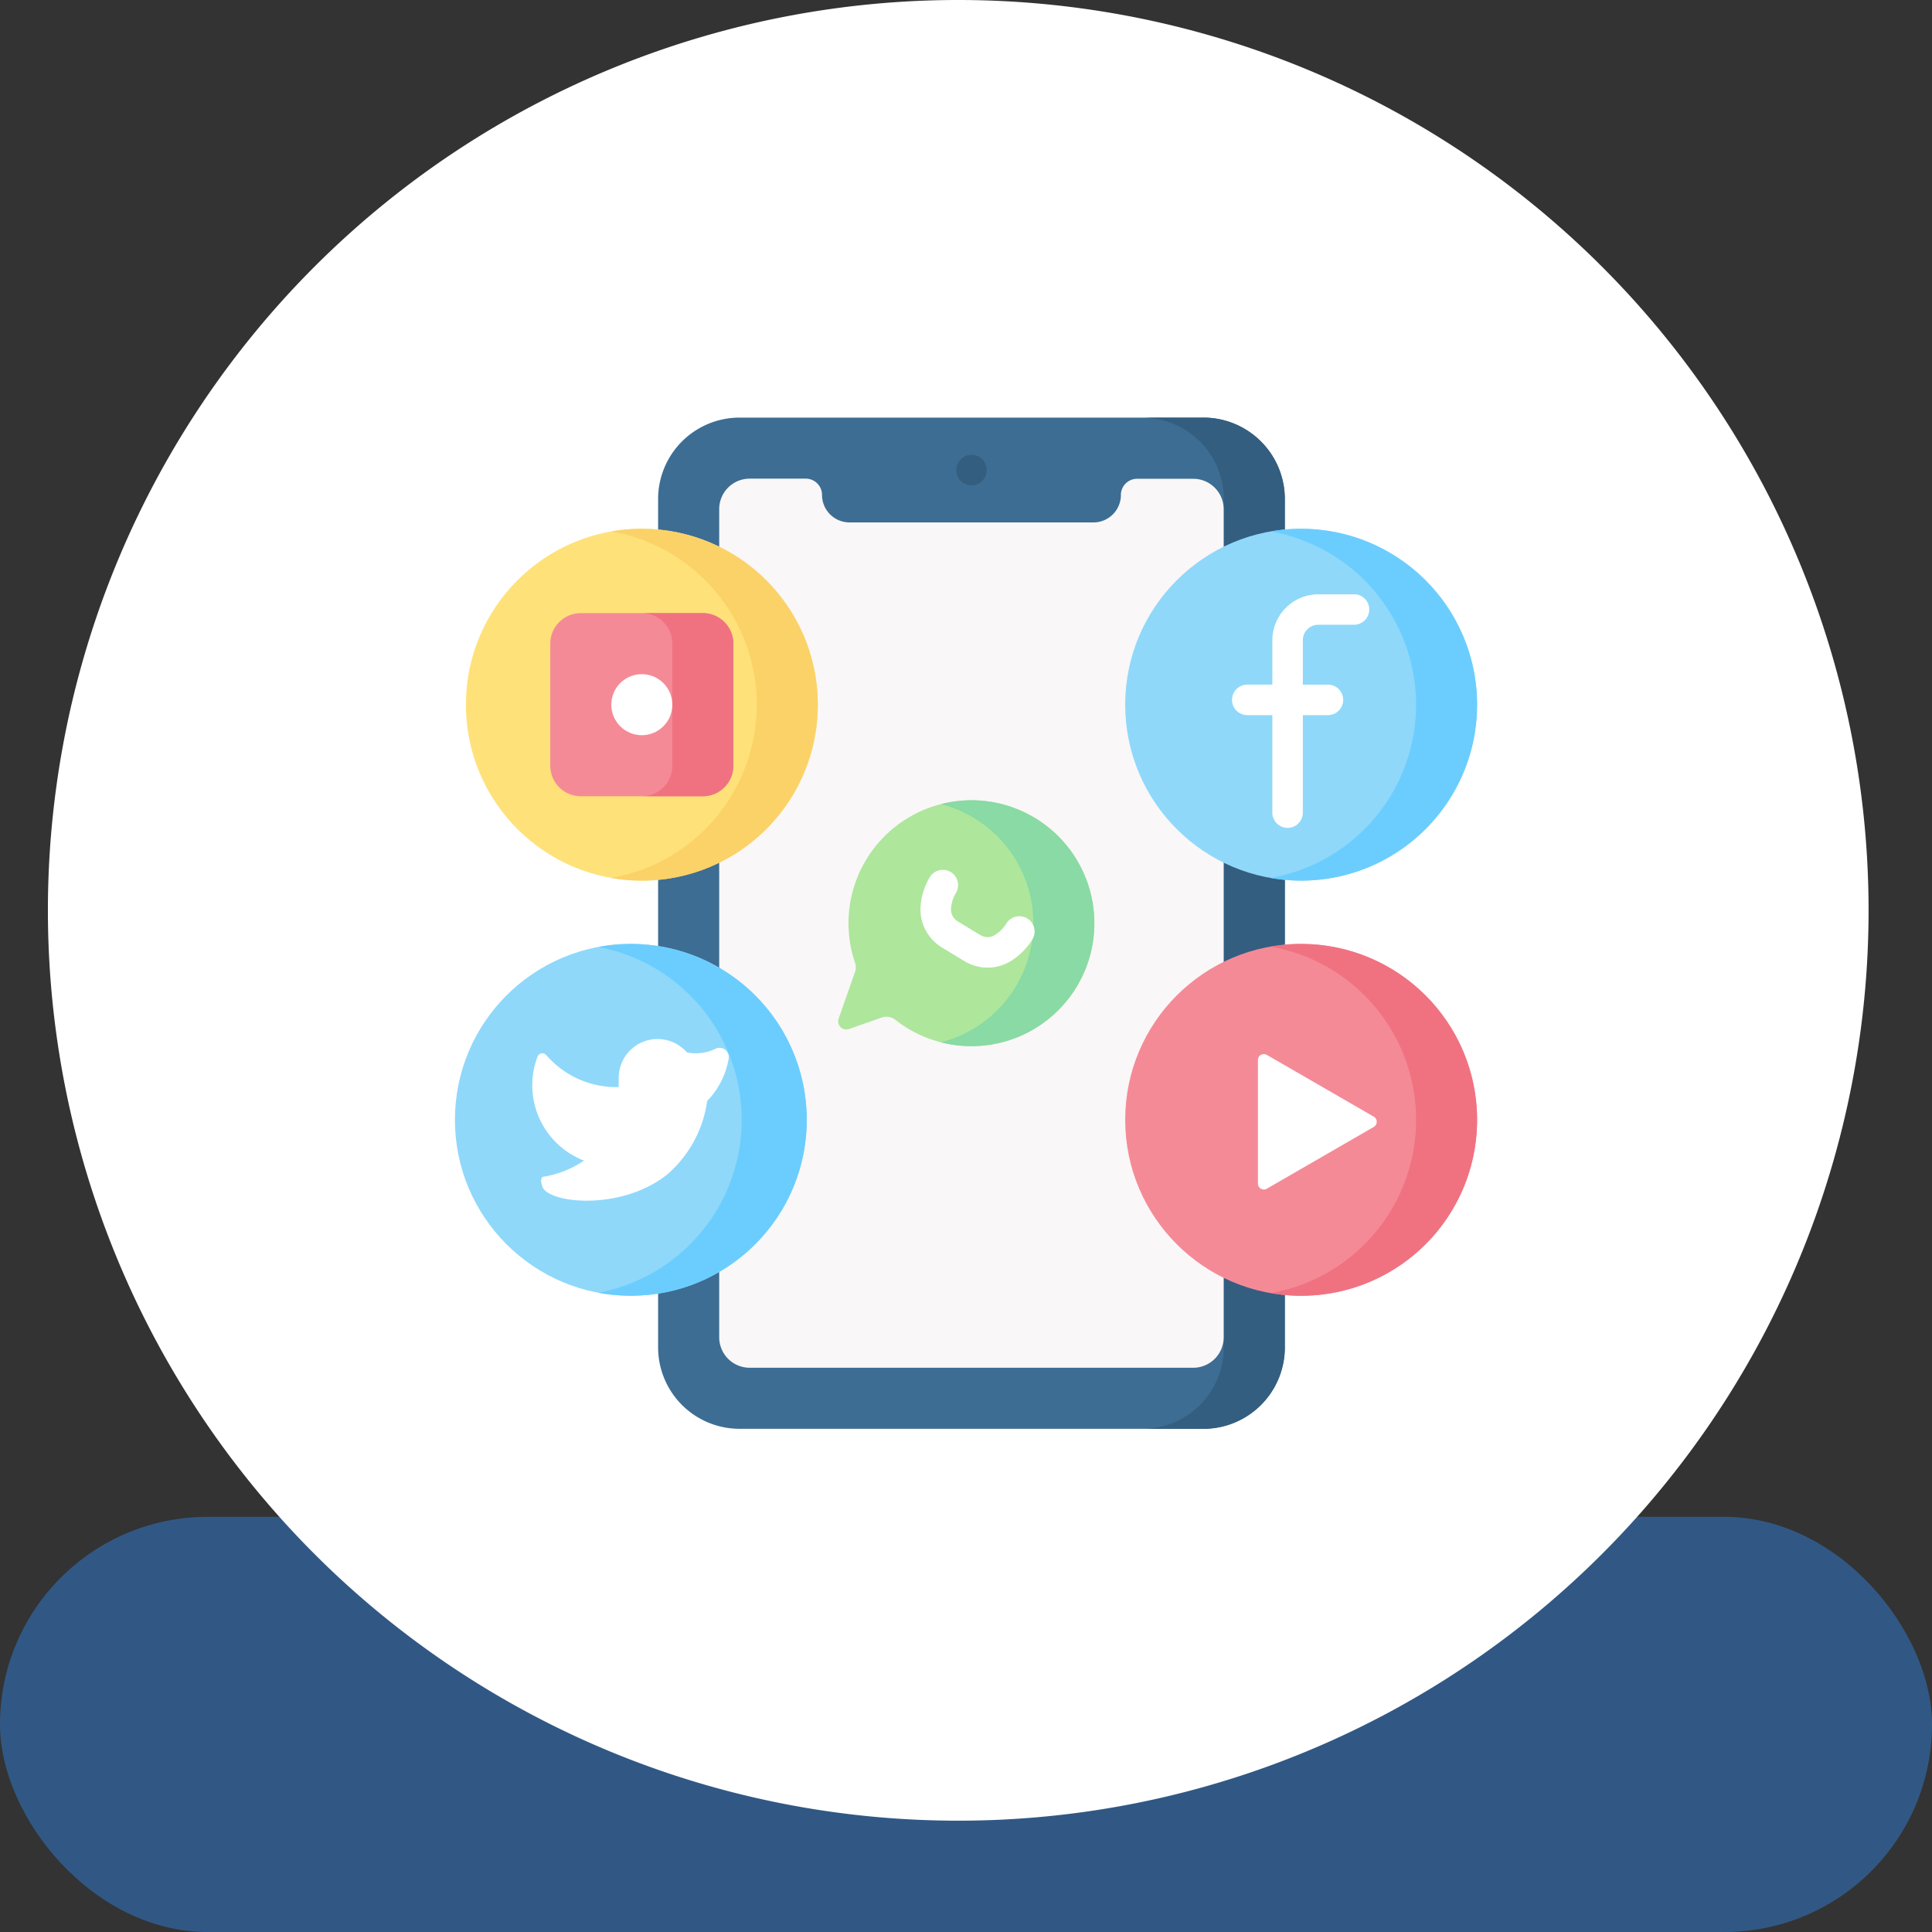 <svg xmlns="http://www.w3.org/2000/svg" width="121" height="121" viewBox="0 0 121 121">
  <rect x="0" y="0" width="121" height="121" fill="#333333" stroke="none"/>
  <g id="img9" transform="translate(-19170 10162.919)">
    <g id="Grupo_1100364" data-name="Grupo 1100364" transform="translate(18784.332 -16175.919)">
      <rect id="Rectángulo_378643" data-name="Rectángulo 378643" width="121" height="26" rx="13" transform="translate(385.668 6108)" fill="#315884"/>
      <g id="Grupo_1073527" data-name="Grupo 1073527" transform="translate(-3 -36)">
        <g id="Grupo_1073526" data-name="Grupo 1073526" transform="translate(391.668 6049)">
          <g id="Grupo_1072785" data-name="Grupo 1072785" transform="translate(0 0)">
            <path id="Trazado_608385" data-name="Trazado 608385" d="M57.014,0A57.014,57.014,0,1,1,0,57.014,57.014,57.014,0,0,1,57.014,0Z" fill="none"/>
          </g>
          <g id="Grupo_1073383" data-name="Grupo 1073383" transform="translate(0 0)">
            <path id="Trazado_608385-2" data-name="Trazado 608385" d="M57.014,0A57.014,57.014,0,1,1,0,57.014,57.014,57.014,0,0,1,57.014,0Z" fill="#fff"/>
          </g>
        </g>
      </g>
    </g>
    <g id="Grupo_1100428" data-name="Grupo 1100428" transform="translate(19198.492 -10139.54)">
      <g id="Grupo_1100415" data-name="Grupo 1100415" transform="translate(12.728 2.779)">
        <g id="Grupo_1100414" data-name="Grupo 1100414">
          <g id="Grupo_1100413" data-name="Grupo 1100413">
            <g id="Grupo_1100412" data-name="Grupo 1100412">
              <g id="Grupo_1100411" data-name="Grupo 1100411">
                <path id="Trazado_874586" data-name="Trazado 874586" d="M137.058,66.106H108.007a5.1,5.1,0,0,1-5.1-5.1V7.876a5.1,5.1,0,0,1,5.1-5.1h29.051a5.1,5.1,0,0,1,5.1,5.1V61.009A5.1,5.1,0,0,1,137.058,66.106Z" transform="translate(-102.91 -2.779)" fill="#3d6d93"/>
                <path id="Trazado_874587" data-name="Trazado 874587" d="M351.915,2.779h-3.823a5.1,5.1,0,0,1,5.1,5.1V61.009a5.1,5.1,0,0,1-5.1,5.1h3.823a5.1,5.1,0,0,0,5.1-5.1V7.876a5.1,5.1,0,0,0-5.1-5.1Z" transform="translate(-317.767 -2.779)" fill="#335e80"/>
                <path id="Trazado_874588" data-name="Trazado 874588" d="M158.974,34.7a1.723,1.723,0,0,1-1.723,1.723H141.978a1.723,1.723,0,0,1-1.723-1.723,1.019,1.019,0,0,0-1.019-1.019h-3.51a1.911,1.911,0,0,0-1.911,1.911V87.455a1.911,1.911,0,0,0,1.911,1.911H163.5a1.911,1.911,0,0,0,1.911-1.911V35.6a1.911,1.911,0,0,0-1.911-1.911h-3.51a1.019,1.019,0,0,0-1.019,1.019Z" transform="translate(-129.992 -29.862)" fill="#f9f7f8"/>
              </g>
              <circle id="Elipse_11543" data-name="Elipse 11543" cx="0.956" cy="0.956" r="0.956" transform="translate(18.667 2.327)" fill="#335e80"/>
            </g>
          </g>
        </g>
      </g>
      <g id="Grupo_1100418" data-name="Grupo 1100418" transform="translate(0.687 9.737)">
        <g id="Grupo_1100416" data-name="Grupo 1100416">
          <circle id="Elipse_11544" data-name="Elipse 11544" cx="11.018" cy="11.018" r="11.018" fill="#ffe179"/>
          <path id="Trazado_874589" data-name="Trazado 874589" d="M81.093,59.032a11.084,11.084,0,0,0-1.911.169,11.016,11.016,0,0,1,0,21.7,11.017,11.017,0,1,0,1.911-21.866Z" transform="translate(-70.076 -59.032)" fill="#fbd268"/>
        </g>
        <g id="Grupo_1100417" data-name="Grupo 1100417" transform="translate(5.284 5.284)">
          <path id="Trazado_874590" data-name="Trazado 874590" d="M57.833,113.219H50.188a1.911,1.911,0,0,1-1.911-1.911v-7.645a1.911,1.911,0,0,1,1.911-1.911h7.645a1.911,1.911,0,0,1,1.911,1.911v7.645A1.911,1.911,0,0,1,57.833,113.219Z" transform="translate(-48.277 -101.751)" fill="#f58a97"/>
          <path id="Trazado_874591" data-name="Trazado 874591" d="M98.458,101.751H94.635a1.911,1.911,0,0,1,1.911,1.911v7.645a1.911,1.911,0,0,1-1.911,1.911h3.822a1.911,1.911,0,0,0,1.911-1.911v-7.645A1.911,1.911,0,0,0,98.458,101.751Z" transform="translate(-88.901 -101.751)" fill="#f07281"/>
          <circle id="Elipse_11545" data-name="Elipse 11545" cx="1.911" cy="1.911" r="1.911" transform="translate(3.822 3.823)" fill="#fff"/>
        </g>
      </g>
      <g id="Grupo_1100420" data-name="Grupo 1100420" transform="translate(0 35.738)">
        <g id="Grupo_1100419" data-name="Grupo 1100419">
          <circle id="Elipse_11546" data-name="Elipse 11546" cx="11.018" cy="11.018" r="11.018" transform="translate(0 0)" fill="#8fd8fa"/>
          <path id="Trazado_874592" data-name="Trazado 874592" d="M74.634,269.255a11.069,11.069,0,0,0-2.038.191,11.016,11.016,0,0,1,0,21.653,11.017,11.017,0,1,0,2.038-21.844Z" transform="translate(-63.617 -269.255)" fill="#6bcdfe"/>
        </g>
        <g id="Shape_2_" transform="translate(4.883 5.956)">
          <path id="Trazado_874593" data-name="Trazado 874593" d="M49.121,318.244a2.435,2.435,0,0,0-4.271,1.63v.543a5.793,5.793,0,0,1-4.532-2,.325.325,0,0,0-.56.116,5.057,5.057,0,0,0,2.919,6.489,6.324,6.324,0,0,1-2.544,1.011c-.235.038-.119.473-.06.628.41,1.07,5.036,1.514,7.869-.816a7.431,7.431,0,0,0,2.449-4.558,5.011,5.011,0,0,0,1.347-2.648.581.581,0,0,0-.833-.618,2.8,2.8,0,0,1-.611.213A2.849,2.849,0,0,1,49.121,318.244Z" transform="translate(-39.477 -317.407)" fill="#fff"/>
        </g>
      </g>
      <g id="Grupo_1100423" data-name="Grupo 1100423" transform="translate(41.979 35.738)">
        <g id="Grupo_1100421" data-name="Grupo 1100421">
          <circle id="Elipse_11547" data-name="Elipse 11547" cx="11.018" cy="11.018" r="11.018" fill="#f58a97"/>
          <path id="Trazado_874594" data-name="Trazado 874594" d="M414.938,269.255a11.086,11.086,0,0,0-1.911.169,11.016,11.016,0,0,1,0,21.7,11.017,11.017,0,1,0,1.911-21.866Z" transform="translate(-403.921 -269.255)" fill="#f07281"/>
        </g>
        <g id="Grupo_1100422" data-name="Grupo 1100422" transform="translate(8.313 6.9)">
          <path id="Trazado_874595" data-name="Trazado 874595" d="M406.609,325.409a.37.37,0,0,1,.555-.321l6.7,3.871a.37.37,0,0,1,0,.641l-6.7,3.871a.37.37,0,0,1-.555-.321Z" transform="translate(-406.609 -325.039)" fill="#fff"/>
        </g>
      </g>
      <g id="Grupo_1100425" data-name="Grupo 1100425" transform="translate(41.979 9.737)">
        <g id="Grupo_1100424" data-name="Grupo 1100424">
          <circle id="Elipse_11548" data-name="Elipse 11548" cx="11.018" cy="11.018" r="11.018" fill="#8fd8fa"/>
          <path id="Trazado_874596" data-name="Trazado 874596" d="M414.938,59.032a11.085,11.085,0,0,0-1.911.169,11.016,11.016,0,0,1,0,21.7,11.017,11.017,0,1,0,1.911-21.866Z" transform="translate(-403.921 -59.032)" fill="#6bcdfe"/>
        </g>
        <path id="Trazado_874597" data-name="Trazado 874597" d="M401.377,92.226h-2.265a2.882,2.882,0,0,0-2.879,2.879v2.776h-1.539a.956.956,0,1,0,0,1.911h1.539v6.074a.956.956,0,1,0,1.911,0V99.793h1.539a.956.956,0,1,0,0-1.911h-1.539V95.1a.969.969,0,0,1,.968-.968h2.265a.956.956,0,0,0,0-1.911Z" transform="translate(-387.018 -88.12)" fill="#fff"/>
      </g>
      <path id="Trazado_874598" data-name="Trazado 874598" d="M202.189,196.519a7.7,7.7,0,0,0-7.083,10.181.879.879,0,0,1-.005.575l-1.025,2.917a.51.51,0,0,0,.65.65l2.052-.721a.9.9,0,0,1,.857.148,7.7,7.7,0,1,0,4.555-13.749Z" transform="translate(-170.045 -169.775)" fill="#aee69c"/>
      <g id="Grupo_1100426" data-name="Grupo 1100426" transform="translate(30.434 26.741)">
        <path id="Trazado_874599" data-name="Trazado 874599" d="M247.768,196.519a7.605,7.605,0,0,0-1.7.24,7.7,7.7,0,0,1-.01,14.917,7.7,7.7,0,1,0,1.71-15.157Z" transform="translate(-246.058 -196.516)" fill="#89daa4"/>
      </g>
      <g id="Grupo_1100427" data-name="Grupo 1100427" transform="translate(29.154 31.08)">
        <path id="Trazado_874600" data-name="Trazado 874600" d="M239.914,237.733a2.772,2.772,0,0,1-1.439-.4l-1.43-.868a2.79,2.79,0,0,1-1.321-2.636l0-.019a4.17,4.17,0,0,1,.583-1.759.956.956,0,0,1,1.634.992,2.243,2.243,0,0,0-.314.945l0,.019a.868.868,0,0,0,.411.823l1.43.868a.867.867,0,0,0,.917-.013l.02-.013a2.242,2.242,0,0,0,.694-.714.956.956,0,0,1,1.634.992,4.164,4.164,0,0,1-1.289,1.326l-.02.013A2.775,2.775,0,0,1,239.914,237.733Z" transform="translate(-235.71 -231.591)" fill="#fff"/>
      </g>
    </g>
  </g>
</svg>
